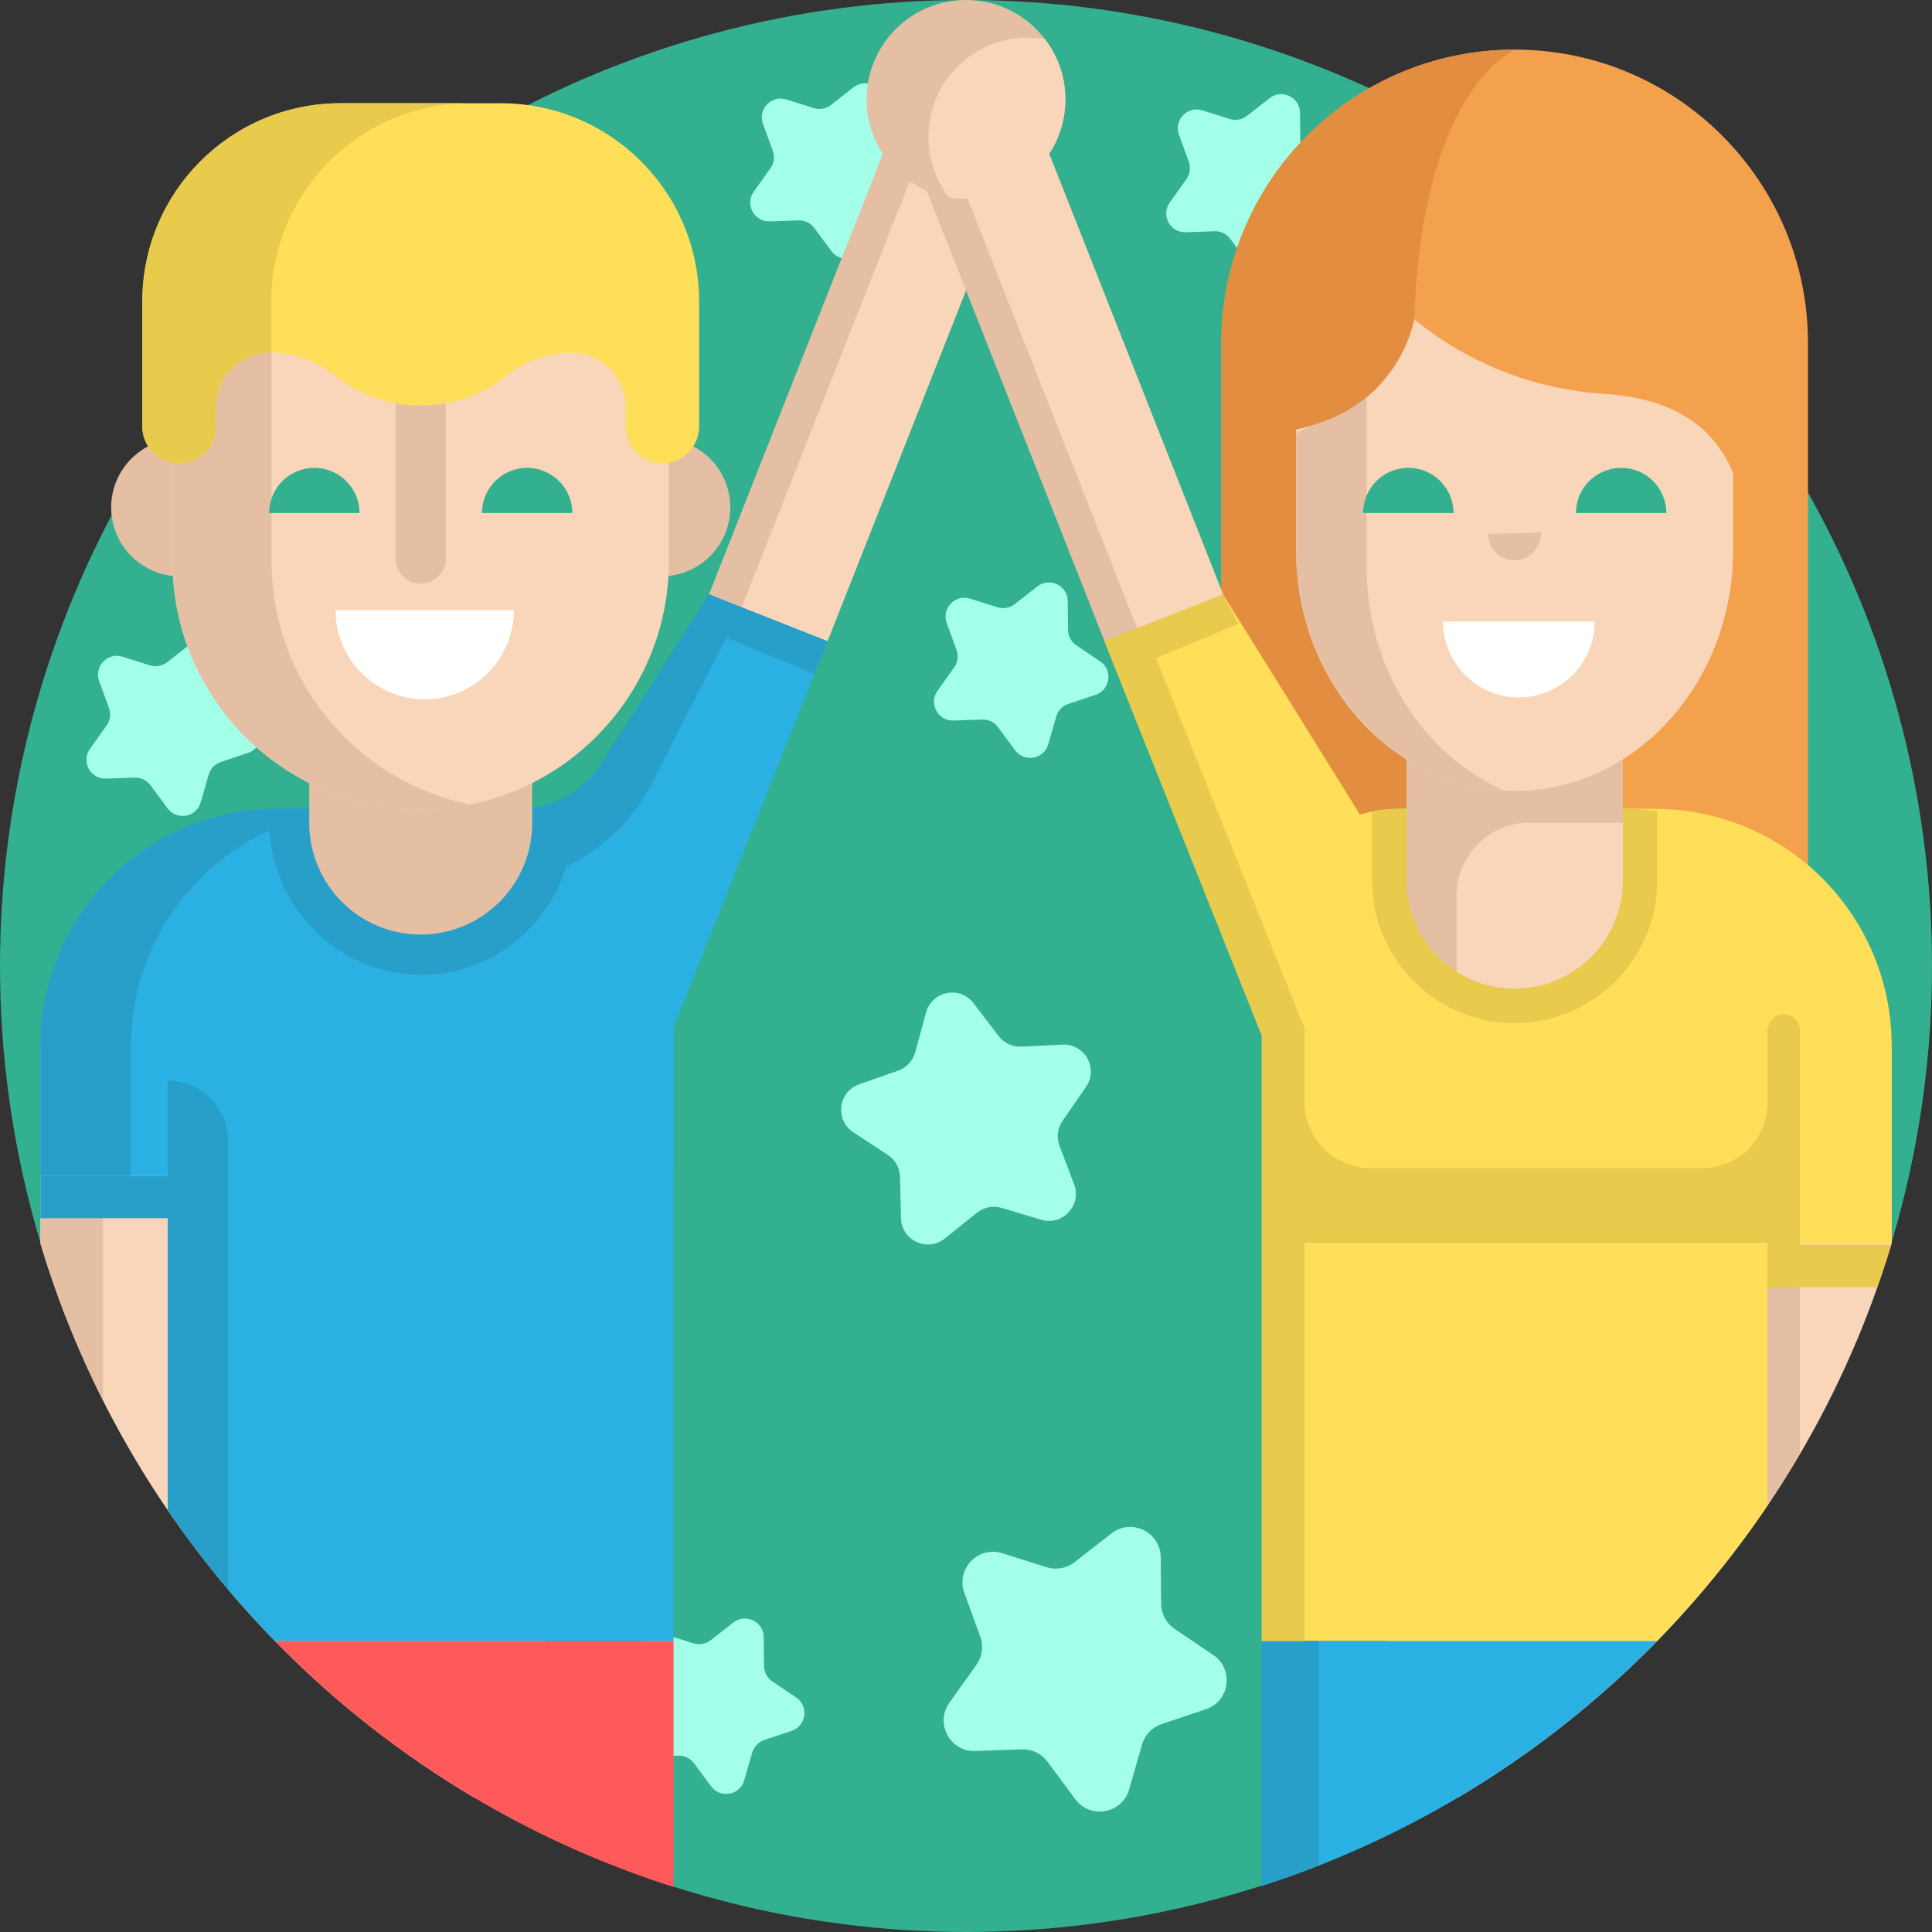 <?xml version="1.0"?>
<svg xmlns="http://www.w3.org/2000/svg" xmlns:xlink="http://www.w3.org/1999/xlink" version="1.1" id="Capa_1" x="0px" y="0px" viewBox="0 0 512 512" style="enable-background:new 0 0 512 512;" xml:space="preserve" width="512px" height="512px" class=""><rect x="0" y="0" width="512" height="512" fill="#333333" stroke="none"/><g><link xmlns="" type="text/css" id="dark-mode" rel="stylesheet"/><style xmlns="" type="text/css" id="dark-mode-custom-style"/><circle style="fill:#33B08F" cx="256" cy="256" r="256" data-original="#5C5E70" class="" data-old_color="#5C5E70"/><g>
	<path style="fill:#A3FFE7" d="M275.912,323.244l-10.467-3.139c-2.255-0.676-4.698-0.2-6.534,1.275l-8.52,6.842   c-4.623,3.713-11.495,0.513-11.63-5.414l-0.249-10.924c-0.053-2.353-1.262-4.53-3.231-5.82l-9.141-5.988   c-4.959-3.249-4.04-10.774,1.555-12.733l10.313-3.612c2.221-0.778,3.918-2.6,4.537-4.871l2.87-10.543   c1.557-5.72,8.998-7.171,12.591-2.456l6.623,8.691c1.426,1.872,3.683,2.924,6.035,2.81l10.914-0.528   c5.921-0.286,9.6,6.341,6.227,11.216l-6.22,8.984c-1.34,1.935-1.642,4.406-0.807,6.608l3.874,10.217   C286.757,319.4,281.59,324.948,275.912,323.244z" data-original="#797B89" class="active-path" data-old_color="#797B89"/>
	<path style="fill:#A3FFE7" d="M269.013,198.828l-4.535-6.123c-0.977-1.319-2.54-2.073-4.182-2.016l-7.615,0.264   c-4.132,0.143-6.634-4.513-4.235-7.88l4.422-6.206c0.953-1.336,1.187-3.057,0.625-4.6l-2.605-7.161   c-1.413-3.885,2.241-7.704,6.185-6.463l7.268,2.288c1.566,0.493,3.274,0.184,4.567-0.827l6.005-4.691   c3.258-2.544,8.02-0.249,8.057,3.885l0.07,7.619c0.015,1.642,0.837,3.17,2.197,4.089l6.316,4.262   c3.427,2.312,2.715,7.55-1.205,8.864l-7.224,2.421c-1.557,0.521-2.756,1.775-3.21,3.353l-2.101,7.324   C276.675,201.209,271.474,202.15,269.013,198.828z" data-original="#797B89" class="active-path" data-old_color="#797B89"/>
	<path style="fill:#A3FFE7" d="M188.442,473.399l-4.535-6.123c-0.977-1.319-2.54-2.073-4.182-2.016l-7.615,0.264   c-4.132,0.143-6.634-4.513-4.235-7.88l4.422-6.206c0.953-1.336,1.187-3.057,0.625-4.6l-2.604-7.16   c-1.413-3.885,2.241-7.704,6.185-6.463l7.268,2.288c1.566,0.493,3.274,0.184,4.567-0.827l6.005-4.691   c3.258-2.544,8.02-0.249,8.057,3.885l0.07,7.619c0.015,1.642,0.837,3.17,2.197,4.089l6.316,4.262   c3.427,2.312,2.715,7.55-1.205,8.864l-7.224,2.421c-1.557,0.521-2.756,1.775-3.21,3.353l-2.101,7.324   C196.104,475.781,190.903,476.722,188.442,473.399z" data-original="#797B89" class="active-path" data-old_color="#797B89"/>
	<path style="fill:#A3FFE7" d="M44.404,214.217l-4.535-6.123c-0.977-1.319-2.54-2.073-4.182-2.016l-7.615,0.264   c-4.132,0.143-6.634-4.513-4.235-7.88l4.422-6.206c0.953-1.336,1.187-3.057,0.625-4.6l-2.605-7.161   c-1.413-3.885,2.241-7.704,6.185-6.463l7.268,2.288c1.566,0.493,3.274,0.184,4.567-0.827l6.005-4.691   c3.258-2.544,8.02-0.249,8.057,3.885l0.07,7.619c0.015,1.642,0.837,3.17,2.197,4.089l6.316,4.262   c3.427,2.312,2.715,7.55-1.205,8.864l-7.224,2.421c-1.557,0.521-2.756,1.775-3.21,3.353l-2.101,7.324   C52.066,216.598,46.865,217.539,44.404,214.217z" data-original="#797B89" class="active-path" data-old_color="#797B89"/>
	<path style="fill:#A3FFE7" d="M284.954,476.806l-7.357-9.934c-1.585-2.14-4.122-3.364-6.783-3.271l-12.354,0.429   c-6.702,0.233-10.762-7.321-6.87-12.782l7.174-10.067c1.545-2.169,1.925-4.959,1.015-7.462l-4.226-11.617   c-2.293-6.303,3.636-12.498,10.034-10.484l11.791,3.711c2.54,0.799,5.311,0.298,7.41-1.341l9.743-7.609   c5.285-4.128,13.01-0.403,13.072,6.303l0.114,12.361c0.024,2.663,1.357,5.144,3.565,6.633l10.247,6.914   c5.559,3.751,4.404,12.248-1.955,14.38l-11.721,3.928c-2.526,0.846-4.472,2.881-5.207,5.441l-3.41,11.883   C297.384,480.668,288.946,482.195,284.954,476.806z" data-original="#797B89" class="active-path" data-old_color="#797B89"/>
	<path style="fill:#A3FFE7" d="M330.564,69.426l-4.535-6.123c-0.977-1.319-2.54-2.073-4.182-2.016l-7.615,0.264   c-4.132,0.143-6.634-4.513-4.235-7.88l4.422-6.206c0.953-1.336,1.187-3.057,0.625-4.6l-2.605-7.161   c-1.413-3.885,2.241-7.704,6.185-6.463l7.268,2.288c1.566,0.493,3.274,0.184,4.567-0.827l6.005-4.691   c3.258-2.544,8.02-0.249,8.057,3.885l0.07,7.619c0.015,1.642,0.837,3.17,2.197,4.089l6.316,4.262   c3.427,2.312,2.715,7.55-1.205,8.864l-7.224,2.421c-1.557,0.521-2.756,1.775-3.21,3.353l-2.101,7.324   C338.225,71.806,333.024,72.748,330.564,69.426z" data-original="#797B89" class="active-path" data-old_color="#797B89"/>
	<path style="fill:#A3FFE7" d="M220.322,66.545l-4.535-6.123c-0.977-1.319-2.54-2.073-4.182-2.016l-7.615,0.264   c-4.132,0.143-6.634-4.513-4.235-7.88l4.422-6.206c0.953-1.336,1.187-3.057,0.625-4.6l-2.605-7.161   c-1.413-3.885,2.241-7.704,6.185-6.463l7.268,2.288c1.566,0.493,3.274,0.184,4.567-0.827l6.005-4.691   c3.258-2.544,8.02-0.249,8.057,3.885l0.07,7.619c0.015,1.642,0.837,3.17,2.197,4.089l6.316,4.262   c3.427,2.312,2.715,7.55-1.205,8.864l-7.224,2.421c-1.557,0.521-2.756,1.775-3.21,3.353l-2.101,7.324   C227.984,68.927,222.783,69.868,220.322,66.545z" data-original="#797B89" class="active-path" data-old_color="#797B89"/>
</g><path style="fill:#E5BFA3;" d="M273.611,32.336l-54.322,137.597l-22.742-8.977l-8.667-3.43l54.306-137.597  c3.429-8.667,13.241-12.932,21.924-9.501c1.823,0.726,3.461,1.715,4.851,2.951C274.228,17.922,276.315,25.477,273.611,32.336z" data-original="#E5BFA3" class=""/><path style="fill:#F9D6B9;" d="M273.611,32.336l-54.322,137.597l-22.742-8.977l54.106-137.102  c2.966-7.478,10.676-11.68,18.309-10.475C274.228,17.922,276.315,25.477,273.611,32.336z" data-original="#F9D6B9" class=""/><polygon style="fill:#2BB0E3" points="219.293,169.928 187.875,157.525 151.711,215.682 178.499,272.178 " data-original="#34ABE0" class="" data-old_color="#34ABE0"/><path style="fill:#F9D6B9;" d="M156.686,476.389h-31.002c-19.404-11.494-37.146-25.475-52.809-41.503  c-28.547-29.215-50.155-65.233-62.161-105.399v-52.318h88.806l45.255,157.717L156.686,476.389z" data-original="#F9D6B9" class=""/><path style="fill:#E5BFA3;" d="M27.317,277.179v93.978c-6.698-13.27-12.278-27.199-16.603-41.671v-52.308H27.317z" data-original="#E5BFA3" class=""/><rect x="10.711" y="311.568" style="fill:#279FC9" width="142.106" height="11.265" data-original="#279FC9" class=""/><g>
	<path style="fill:#2BB0E3" d="M178.499,214.383v97.188H10.713v-34.4c0-33.937,26.911-61.597,60.565-62.788   c0.747-0.036,1.512-0.053,2.277-0.053L178.499,214.383z" data-original="#34ABE0" class="" data-old_color="#34ABE0"/>
	<path style="fill:#2BB0E3" d="M178.503,250.952v183.933H72.874c-4.305-4.399-8.443-8.955-12.413-13.657   c-5.674-6.698-11.003-13.699-15.966-20.971V250.952c0-16.812,11.327-30.981,26.781-35.276c3.135-0.888,6.426-1.348,9.843-1.348   h60.761c3.406,0,6.698,0.46,9.832,1.348C167.166,219.971,178.503,234.14,178.503,250.952z" data-original="#34ABE0" class="" data-old_color="#34ABE0"/>
</g><g>
	<path style="fill:#279FC9" d="M187.875,157.525l-28.504,44.815c-4.765,7.492-13.029,12.026-21.907,12.018   c-22.546-0.019-63.909-0.028-63.909-0.028c-0.765,0-1.53,0.018-2.277,0.053v2.956c0,22.168,17.605,40.753,39.772,40.993   c18.387,0.2,33.995-12.002,38.985-28.74c9.725-4.533,17.66-12.179,22.549-21.73l23.756-46.41L187.875,157.525z" data-original="#279FC9" class=""/>
	<path style="fill:#279FC9" d="M95.291,214.383c0.747-0.036,1.512-0.053,2.277-0.053H73.555c-0.765,0-1.53,0.018-2.277,0.053   c-33.653,1.192-60.565,28.851-60.565,62.788v34.4h24.013v-34.4C34.726,243.233,61.637,215.575,95.291,214.383z" data-original="#279FC9" class=""/>
</g><g>
	<path style="fill:#E5BFA3;" d="M141.035,186.385v31.734c0,16.315-13.226,29.541-29.541,29.541l0,0   c-16.315,0-29.541-13.226-29.541-29.541v-31.734H141.035z" data-original="#E5BFA3" class=""/>
	<circle style="fill:#E5BFA3;" cx="47.719" cy="134.468" r="18.259" data-original="#E5BFA3" class=""/>
	<circle style="fill:#E5BFA3;" cx="175.271" cy="134.468" r="18.259" data-original="#E5BFA3" class=""/>
</g><path style="fill:#F9D6B9;" d="M177.269,82.354L45.72,75.351v73.379c0,36.327,29.448,65.775,65.775,65.775l0,0  c36.327,0,65.775-29.448,65.775-65.775V82.354H177.269z" data-original="#F9D6B9" class=""/><g>
	<path style="fill:#E5BFA3;" d="M111.495,154.689L111.495,154.689c-3.675,0-6.653-2.979-6.653-6.653V95.86h13.307v52.175   C118.148,151.71,115.169,154.689,111.495,154.689z" data-original="#E5BFA3" class=""/>
	<path style="fill:#E5BFA3;" d="M71.965,148.73V76.748l-26.247-1.397v73.379c0,36.327,29.448,65.775,65.775,65.775l0,0   c4.494,0,8.882-0.453,13.123-1.312C94.579,207.109,71.965,180.561,71.965,148.73z" data-original="#E5BFA3" class=""/>
</g><path style="fill:#FFDE59" d="M185.272,79.896v33.134c0,2.695-1.091,5.133-2.855,6.896c-1.814,1.817-4.342,2.918-7.12,2.855  c-5.332-0.12-9.531-4.615-9.531-9.947v-5.009c0-3.969-1.607-7.557-4.209-10.157c-2.601-2.601-6.189-4.209-10.157-4.209  c-6.189,0-12.212,2.077-17.037,5.959c-6.256,5.032-14.21,8.047-22.87,8.047c-8.657,0-16.611-3.015-22.867-8.047  c-0.827-0.667-1.691-1.277-2.584-1.834c-0.01-0.01-0.023-0.017-0.033-0.023c-1.701-1.061-3.508-1.921-5.389-2.578  c-2.888-1.004-5.939-1.525-9.037-1.525c-7.93,0-14.36,6.44-14.36,14.373v5.203c0,2.692-1.091,5.133-2.858,6.896  c-1.764,1.764-4.202,2.855-6.896,2.855c-5.385,0-9.751-4.366-9.751-9.754V79.896c0-29.013,23.516-52.532,52.529-52.532h42.492  C161.752,27.364,185.272,50.883,185.272,79.896z" data-original="#FFE461" class="" data-old_color="#FFE461"/><path style="fill:#E8CA4D;" d="M124.41,27.363c-29.016,0-52.524,23.522-52.524,52.537v13.574c-0.106-0.014-0.197-0.014-0.302-0.014  c-7.937,0-14.363,6.439-14.363,14.376v5.191c0,2.694-1.091,5.139-2.852,6.899c-1.774,1.761-4.205,2.852-6.899,2.852  c-5.387,0-9.751-4.362-9.751-9.751V79.9c0-29.016,23.509-52.537,52.524-52.537C90.243,27.363,124.41,27.363,124.41,27.363z" data-original="#E8CA4D" class=""/><path style="fill:#FF5A5A;" d="M178.503,434.885v65.17c-18.62-5.904-36.321-13.887-52.82-23.667  c-19.404-11.494-37.146-25.475-52.809-41.503H178.503z" data-original="#FF5A5A" class=""/><path style="fill:#279FC9" d="M60.461,302.372v118.857c-5.695-6.719-11.034-13.74-16.008-21.034V286.364  C53.293,286.364,60.461,293.532,60.461,302.372z" data-original="#279FC9" class=""/><path style="fill:#FFFFFF" d="M136.188,161.681c0,2.437-0.357,4.79-1.071,6.997c-1.029,3.403-2.836,6.492-5.211,9.034  c-4.307,4.685-10.505,7.606-17.355,7.606c-6.849,0-13.048-2.92-17.355-7.606c-2.374-2.542-4.181-5.631-5.211-9.034  c-0.715-2.206-1.071-4.559-1.071-6.997H136.188z" data-original="#FFFFFF" class="" data-old_color="#FFFFFF"/><g>
	<path style="fill:#33B08F" d="M151.665,135.96c0-6.613-5.36-11.973-11.973-11.973s-11.973,5.36-11.973,11.973" data-original="#5C5E70" class="" data-old_color="#5C5E70"/>
	<path style="fill:#33B08F" d="M95.272,135.96c0-6.613-5.36-11.973-11.973-11.973s-11.973,5.36-11.973,11.973" data-original="#5C5E70" class="" data-old_color="#5C5E70"/>
</g><polyline style="fill:#279FC9" points="183.8,165.375 215.831,178.606 219.293,169.928 187.875,157.525 " data-original="#279FC9" class=""/><path style="fill:#F9D6B9;" d="M355.344,476.389h31.002c19.404-11.494,37.146-25.475,52.809-41.503  c28.547-29.215,50.155-65.233,62.161-105.399v-52.318H412.51l-45.255,157.717L355.344,476.389z" data-original="#F9D6B9" class=""/><path style="fill:#E5BFA3;" d="M476.999,341.116v44.168c-2.717,4.65-5.59,9.206-8.6,13.667c-2.257,3.354-4.598,6.646-7.011,9.885  h-10.512v-67.72L476.999,341.116L476.999,341.116z" data-original="#E5BFA3" class=""/><path style="fill:#E8CA4D;" d="M501.188,329.852c-1.139,3.793-2.372,7.555-3.678,11.264H359.208v-11.264H501.188z" data-original="#E8CA4D" class=""/><path style="fill:#F4A14E;" d="M479.13,90.874v152.915l-12.08-5.707v23.467H329.238v-17.123l-5.572,2.941V90.874  c0-17.299,5.654-33.297,15.212-46.204c9.571-12.92,23.047-22.763,38.679-27.793c7.511-2.427,15.509-3.728,23.834-3.728h0.014  C444.327,13.149,479.13,47.95,479.13,90.874z" data-original="#F4A14E" class=""/><path style="fill:#FFDE59" d="M416.738,214.383c-0.747-0.036-1.512-0.053-2.277-0.053h24.013c0.765,0,1.53,0.018,2.277,0.053  c33.653,1.192,60.564,28.851,60.564,62.788v52.316H443.04l-9.927-52.316C433.113,243.233,450.391,215.575,416.738,214.383z" data-original="#FFE461" class="" data-old_color="#FFE461"/><path style="fill:#E28D40" d="M399.926,261.548c0.406,1.803,0.637,2.779,0.637,2.779l-48.631-2.779l-22.695-1.302v-15.822  l-5.572,2.941V90.874c0-17.299,5.654-33.297,15.212-46.204c9.571-12.92,23.047-22.763,38.679-27.793  c7.511-2.427,15.509-3.728,23.834-3.728h0.014c0,0-24.606,10.304-26.614,71.475C372.961,140.276,395.778,243.355,399.926,261.548z" data-original="#E28D40" class="" data-old_color="#E28D40"/><path style="fill:#FFDE59" d="M468.4,250.952v147.999c-8.662,12.852-18.463,24.879-29.268,35.934H334.391V250.952  c0-1.902,0.146-3.772,0.428-5.59c2.132-13.96,12.142-25.318,25.36-29.393c0.324-0.104,0.658-0.199,0.993-0.293  c0.794-0.23,1.609-0.428,2.424-0.596c2.393-0.502,4.869-0.752,7.419-0.752h60.761c2.55,0,5.026,0.261,7.419,0.752  c0.815,0.178,1.62,0.366,2.414,0.596C457.062,219.971,468.4,234.14,468.4,250.952z" data-original="#FFE461" class="" data-old_color="#FFE461"/><path style="fill:#E5BFA3;" d="M238.389,32.338l54.322,137.597l22.742-8.977l8.667-3.43L269.815,19.93  c-3.43-8.667-13.241-12.932-21.924-9.501c-1.823,0.726-3.461,1.715-4.851,2.951C237.771,17.922,235.685,25.478,238.389,32.338z" data-original="#E5BFA3" class=""/><path style="fill:#F9D6B9;" d="M247.06,28.904l54.322,137.597l22.742-8.977L270.018,20.423c-2.966-7.478-10.676-11.68-18.309-10.475  C246.442,14.49,244.356,22.044,247.06,28.904z" data-original="#F9D6B9" class=""/><polygon style="fill:#FFDE59" points="360.286,215.676 360.182,215.969 343.191,266.218 337.654,282.592 334.393,274.421   294.604,174.706 292.702,169.931 324.122,157.528 " data-original="#FFE461" class="" data-old_color="#FFE461"/><polyline style="fill:#E8CA4D;" points="328.2,165.375 296.169,178.606 292.706,169.929 324.124,157.526 " data-original="#E8CA4D" class=""/><path style="fill:#2BB0E3" d="M439.132,434.885c-28.776,29.456-64.596,51.994-104.741,64.888v-64.888H439.132z" data-original="#34ABE0" class="" data-old_color="#34ABE0"/><path style="fill:#279FC9" d="M349.469,434.885v59.507c-4.953,1.954-9.979,3.741-15.078,5.381c-0.01,0-0.031,0.01-0.042,0.01  v-64.899L349.469,434.885L349.469,434.885z" data-original="#279FC9" class=""/><path style="fill:#E8CA4D;" d="M439.197,215.081v18.254c0,20.846-16.959,37.804-37.794,37.804c-7.22,0-14.242-2.048-20.302-5.904  c-2.341-1.494-4.504-3.239-6.437-5.162c-7.147-7.178-11.065-16.666-11.065-26.739v-18.254c2.393-0.502,4.869-0.752,7.419-0.752  h60.761C434.328,214.328,436.804,214.59,439.197,215.081z" data-original="#E8CA4D" class=""/><path style="fill:#E5BFA3;" d="M430.054,185.599v47.731c0,15.822-12.813,28.656-28.656,28.656c-5.664,0-10.932-1.637-15.379-4.47  c-1.77-1.128-3.407-2.434-4.89-3.916c-5.179-5.2-8.386-12.369-8.386-20.27v-47.731H430.054z" data-original="#E5BFA3" class=""/><g>
	<path style="fill:#F9D6B9;" d="M430.054,218.04v15.29c0,15.822-12.813,28.656-28.656,28.656c-5.664,0-10.932-1.637-15.379-4.47   v-20.174c0-10.661,8.642-19.303,19.303-19.303h24.732V218.04z" data-original="#F9D6B9" class=""/>
	<path style="fill:#F9D6B9;" d="M459.298,125.322v20.49c0,17.614-6.484,33.568-16.972,45.098   c-10.467,11.551-24.939,18.698-40.937,18.698c-0.907,0-1.793-0.022-2.7-0.089c-30.714-1.527-55.21-29.474-55.21-63.707v-32.02   c1.194-0.22,2.368-0.509,3.474-0.818c6.418-1.726,11.396-4.514,15.224-7.679c2.766-2.302,4.935-4.802,6.66-7.236   c4.514-6.396,5.753-12.392,5.93-13.321c0.022-0.067,0.022-0.089,0.022-0.111c5.178,4.205,11.684,8.586,19.605,12.126   c4.271,1.948,8.94,3.629,14.007,4.935c5.178,1.35,10.799,2.302,16.84,2.7C445.225,105.695,454.806,114.524,459.298,125.322z" data-original="#F9D6B9" class=""/>
</g><g>
	<path style="fill:#E5BFA3;" d="M398.689,209.52c-30.714-1.527-55.21-29.474-55.21-63.707v-30.957   c1.217-0.598,2.39-1.217,3.474-1.881c6.418-1.726,11.396-4.514,15.224-7.679v44.942C362.177,177.147,377.291,200.16,398.689,209.52   z" data-original="#E5BFA3" class=""/>
	<path style="fill:#E5BFA3;" d="M408.404,141.117c0,3.784-2.838,7.168-6.617,7.363c-4.043,0.209-7.389-2.986-7.389-6.983" data-original="#E5BFA3" class=""/>
</g><path style="fill:#FFFFFF" d="M422.617,164.725c0,2.072-0.304,4.073-0.911,5.95c-0.876,2.894-2.412,5.521-4.43,7.683  c-3.662,3.984-8.933,6.468-14.758,6.468c-5.824,0-11.095-2.484-14.758-6.468c-2.019-2.162-3.556-4.788-4.43-7.683  c-0.607-1.876-0.911-3.877-0.911-5.95H422.617z" data-original="#FFFFFF" class="" data-old_color="#FFFFFF"/><path style="fill:#E8CA4D;" d="M472.277,268.771c-2.235,0.213-3.877,2.218-3.877,4.464v19.095c0,9.521-7.719,17.241-17.241,17.241  h-87.836c-9.733,0-17.624-7.891-17.624-17.624v-19.47l-2.508-6.259l-8.37-20.856l-28.463-70.969l-11.755,0.313l39.79,99.715v160.465  h11.306V329.424h122.701v11.692h8.598V273.05C476.999,270.537,474.841,268.526,472.277,268.771z" data-original="#E8CA4D" class=""/><path style="fill:#E5BFA3;" d="M282.34,26.331c0,14.556-11.793,26.349-26.349,26.349c-1.533,0-3.048-0.133-4.505-0.397  c-12.399-2.12-21.826-12.929-21.826-25.952C229.66,11.794,241.453,0,255.991,0c8.537,0,16.128,4.051,20.917,10.354  C280.315,14.784,282.34,20.312,282.34,26.331z" data-original="#E5BFA3" class=""/><path style="fill:#F9D6B9;" d="M282.34,26.331c0,14.556-11.793,26.349-26.349,26.349c-1.533,0-3.048-0.133-4.505-0.397  c-3.407-4.429-5.432-9.976-5.432-15.995c0-14.556,11.793-26.33,26.33-26.33c1.553,0,3.067,0.133,4.524,0.397  C280.315,14.784,282.34,20.312,282.34,26.331z" data-original="#F9D6B9" class=""/><g>
	<path style="fill:#33B08F" d="M441.592,135.96c0-6.613-5.36-11.973-11.973-11.973c-6.613,0-11.973,5.36-11.973,11.973" data-original="#5C5E70" class="" data-old_color="#5C5E70"/>
	<path style="fill:#33B08F" d="M385.198,135.96c0-6.613-5.36-11.973-11.974-11.973c-6.613,0-11.973,5.36-11.973,11.973" data-original="#5C5E70" class="" data-old_color="#5C5E70"/>
</g></g> </svg>
